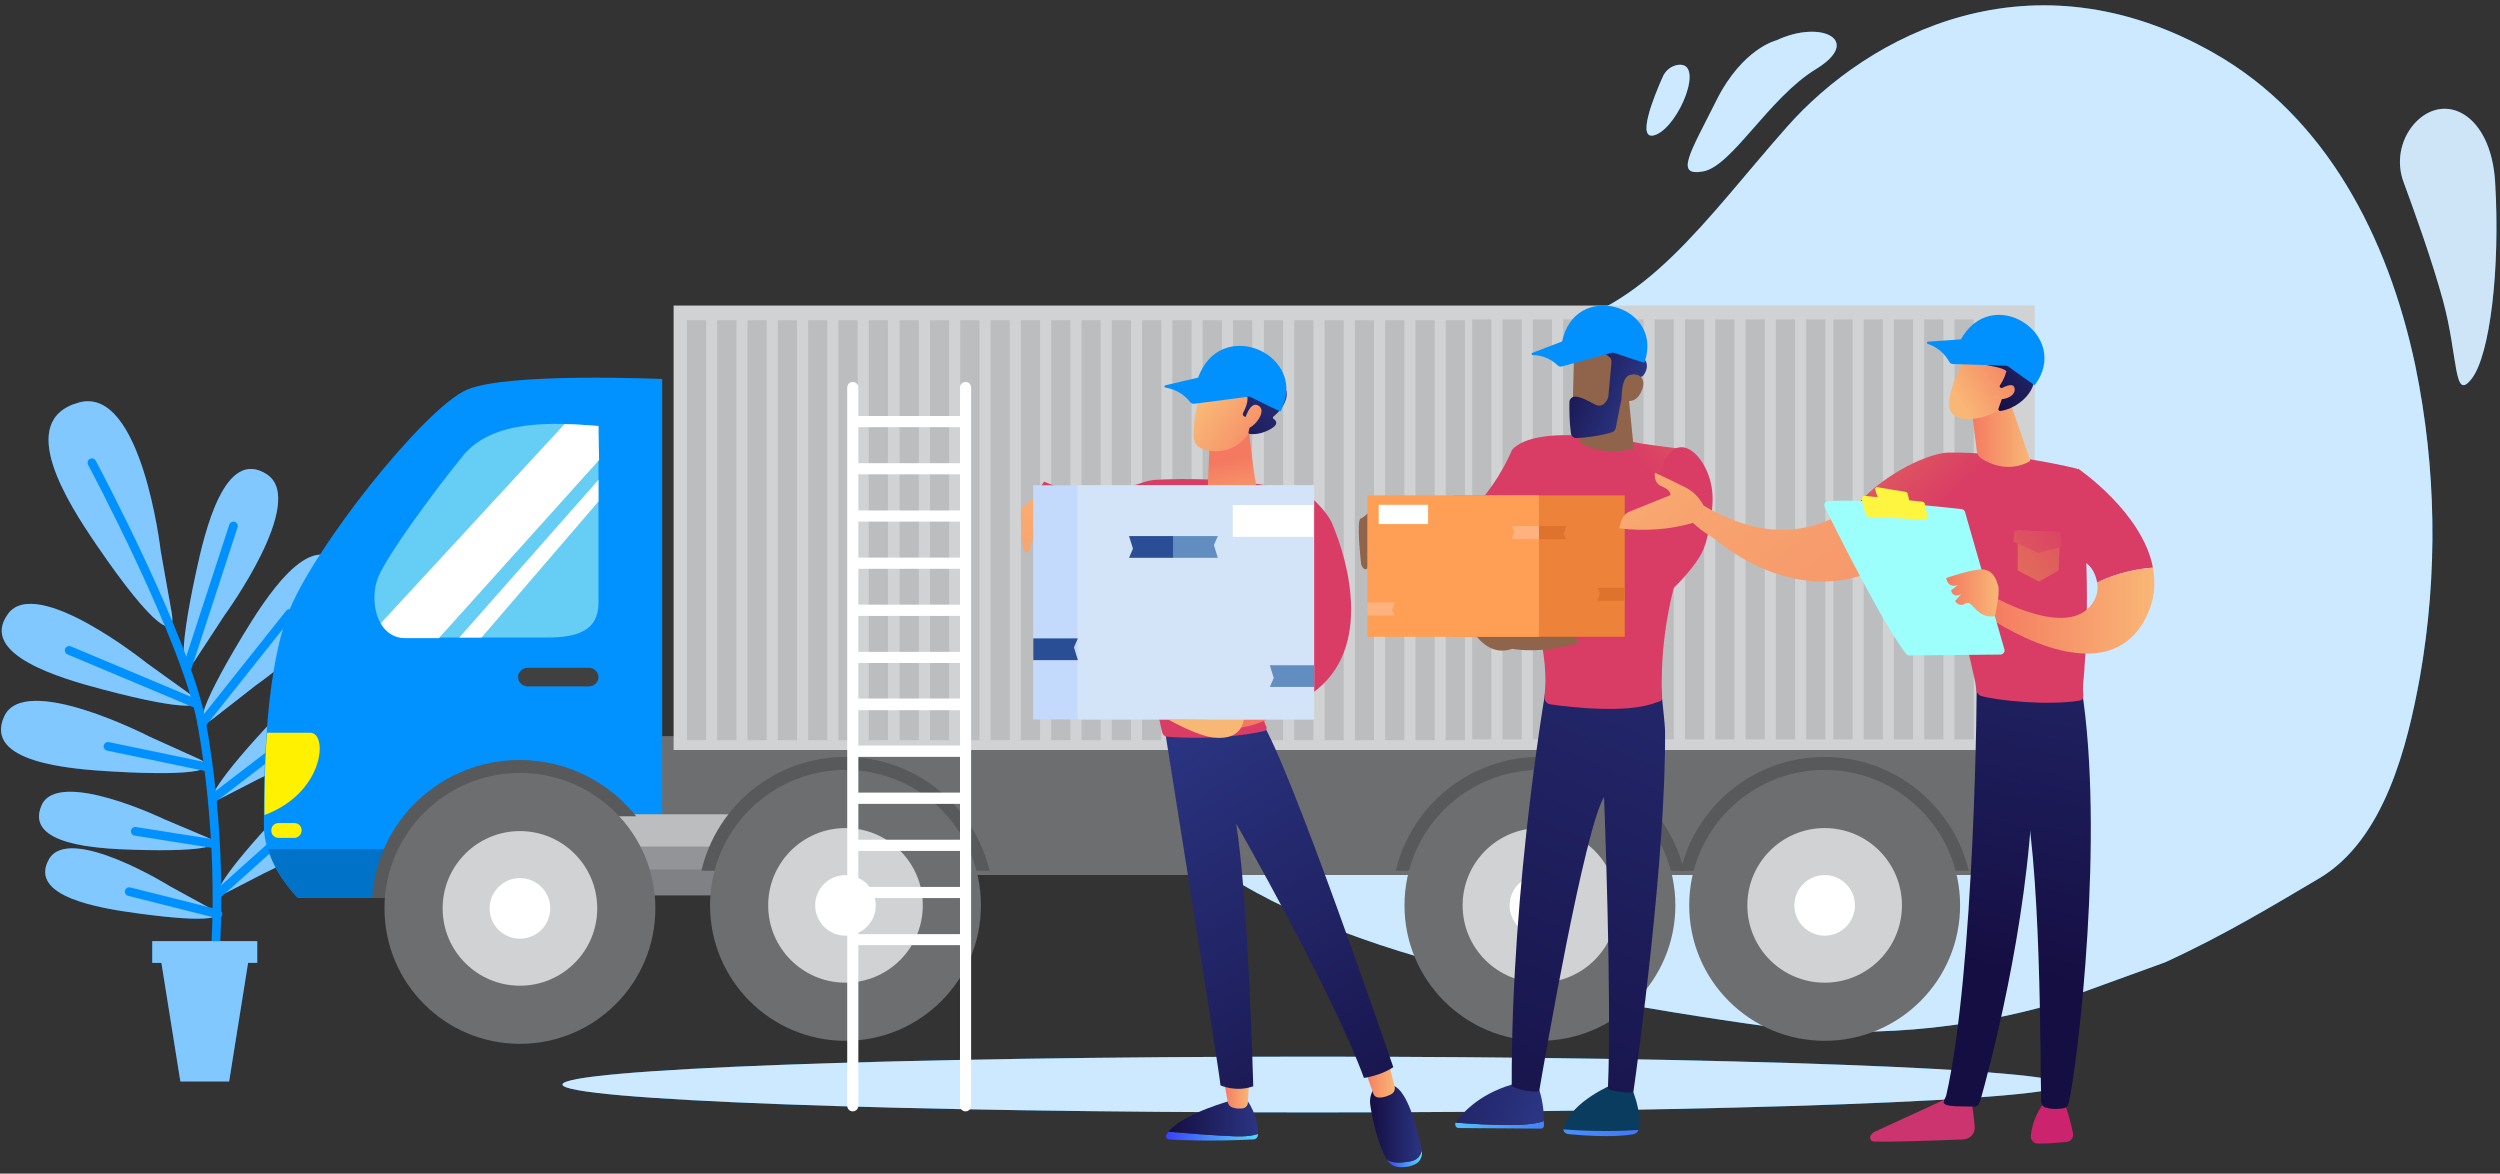 <svg width="360" height="169" viewBox="0 0 360 169" fill="none" xmlns="http://www.w3.org/2000/svg">
<rect x="0" y="0" width="360" height="169" fill="#333333" stroke="none"/>
<path d="M318.889 7.688C292.456 -7.419 269.046 5.018 257.335 18.261C245.624 31.504 236.899 44.881 222.198 47.337C207.497 49.794 185.192 43.562 168.574 55.267C151.956 66.972 152.02 98.062 165.177 115.689C178.335 133.317 212.378 141.743 251.653 147.409C265.746 149.543 280.128 148.745 293.898 145.065L311.739 138.587C320.454 134.609 327.759 130.129 333.943 126.492C343.352 120.938 346.668 107.402 348.468 97.485C351.08 82.625 350.853 67.405 347.8 52.629C343.859 34.014 334.872 16.814 318.889 7.688Z" fill="#0091FF"/>
<path opacity="0.8" d="M318.889 7.688C292.456 -7.419 269.046 5.018 257.335 18.261C245.624 31.504 236.899 44.881 222.198 47.337C207.497 49.794 185.192 43.562 168.574 55.267C151.956 66.972 152.02 98.062 165.177 115.689C178.335 133.317 212.378 141.743 251.653 147.409C265.746 149.543 280.128 148.745 293.898 145.065L311.739 138.587C320.454 134.609 327.759 130.129 333.943 126.492C343.352 120.938 346.668 107.402 348.468 97.485C351.08 82.625 350.853 67.405 347.8 52.629C343.859 34.014 334.872 16.814 318.889 7.688Z" fill="white"/>
<path opacity="0.8" d="M359.297 26.191C358.699 16.322 351.96 13.086 347.688 17.785C346.673 18.932 345.993 20.335 345.723 21.842C345.452 23.349 345.602 24.902 346.155 26.329C347.656 30.382 350.235 37.575 351.773 43.204C354.037 51.513 353.279 57.931 355.922 54.535C358.566 51.139 360.05 38.654 359.297 26.191Z" fill="#0091FF"/>
<path opacity="0.8" d="M359.297 26.191C358.699 16.322 351.96 13.086 347.688 17.785C346.673 18.932 345.993 20.335 345.723 21.842C345.452 23.349 345.602 24.902 346.155 26.329C347.656 30.382 350.235 37.575 351.773 43.204C354.037 51.513 353.279 57.931 355.922 54.535C358.566 51.139 360.05 38.654 359.297 26.191Z" fill="white"/>
<path d="M245.256 24.68C249.405 23.927 254.692 14.106 261.49 9.952C268.288 5.797 262.248 2.775 255.84 5.797C255.84 5.797 250.927 6.929 247.152 14.486C243.376 22.042 241.102 25.433 245.256 24.68Z" fill="#0091FF"/>
<path opacity="0.8" d="M245.256 24.68C249.405 23.927 254.692 14.106 261.49 9.952C268.288 5.797 262.248 2.775 255.84 5.797C255.84 5.797 250.927 6.929 247.152 14.486C243.376 22.042 241.102 25.433 245.256 24.68Z" fill="white"/>
<path d="M238.458 19.393C241.828 18.042 245.502 8.868 241.662 9.338C241.177 9.408 240.718 9.602 240.33 9.902C239.942 10.201 239.638 10.595 239.446 11.047C238.218 13.775 235.425 20.605 238.458 19.393Z" fill="#0091FF"/>
<path opacity="0.8" d="M238.458 19.393C241.828 18.042 245.502 8.868 241.662 9.338C241.177 9.408 240.718 9.602 240.33 9.902C239.942 10.201 239.638 10.595 239.446 11.047C238.218 13.775 235.425 20.605 238.458 19.393Z" fill="white"/>
<path d="M189.033 160.188C248.702 160.188 297.072 158.39 297.072 156.172C297.072 153.954 248.702 152.156 189.033 152.156C129.365 152.156 80.994 153.954 80.994 156.172C80.994 158.39 129.365 160.188 189.033 160.188Z" fill="#0091FF"/>
<path opacity="0.8" d="M189.033 160.188C248.702 160.188 297.072 158.39 297.072 156.172C297.072 153.954 248.702 152.156 189.033 152.156C129.365 152.156 80.994 153.954 80.994 156.172C80.994 158.39 129.365 160.188 189.033 160.188Z" fill="white"/>
<path d="M32.312 88.615C32.312 88.615 44.3 72.205 38.453 68.323C32.37 64.313 29.514 76.461 28.227 82.426C25.482 95.157 26.256 97.859 28.099 95.061L32.312 88.615Z" fill="#0091FF"/>
<path opacity="0.5" d="M32.312 88.615C32.312 88.615 44.3 72.205 38.453 68.323C32.37 64.313 29.514 76.461 28.227 82.426C25.482 95.157 26.256 97.859 28.099 95.061L32.312 88.615Z" fill="white"/>
<path d="M36.808 98.708C36.808 98.708 53.474 87.078 49.197 81.535C44.748 75.762 38.1 86.341 34.944 91.552C28.211 102.702 28.072 105.511 30.72 103.461L36.808 98.708Z" fill="#0091FF"/>
<path opacity="0.5" d="M36.808 98.708C36.808 98.708 53.474 87.078 49.197 81.535C44.748 75.762 38.1 86.341 34.944 91.552C28.211 102.702 28.072 105.511 30.72 103.461L36.808 98.708Z" fill="white"/>
<path d="M37.171 112.197C37.171 112.197 51.589 105.72 49.127 100.86C46.564 95.803 39.948 102.916 36.781 106.451C30.015 114.002 29.503 116.127 31.826 114.947L37.171 112.197Z" fill="#0091FF"/>
<path opacity="0.5" d="M37.171 112.197C37.171 112.197 51.589 105.72 49.127 100.86C46.564 95.803 39.948 102.916 36.781 106.451C30.015 114.002 29.503 116.127 31.826 114.947L37.171 112.197Z" fill="white"/>
<path d="M38.026 125.744C38.026 125.744 52.444 119.267 49.987 114.408C47.419 109.356 40.808 116.464 37.636 120.004C30.875 127.555 30.357 129.68 32.685 128.495L38.026 125.744Z" fill="#0091FF"/>
<path opacity="0.5" d="M38.026 125.744C38.026 125.744 52.444 119.267 49.987 114.408C47.419 109.356 40.808 116.464 37.636 120.004C30.875 127.555 30.357 129.68 32.685 128.495L38.026 125.744Z" fill="white"/>
<path d="M21.114 95.472C21.114 95.472 5.265 82.747 1.148 88.407C-3.124 94.281 8.869 97.715 14.77 99.274C27.362 102.601 30.096 101.944 27.383 99.979L21.114 95.472Z" fill="#0091FF"/>
<path opacity="0.5" d="M21.114 95.472C21.114 95.472 5.265 82.747 1.148 88.407C-3.124 94.281 8.869 97.715 14.77 99.274C27.362 102.601 30.096 101.944 27.383 99.979L21.114 95.472Z" fill="white"/>
<path d="M21.584 106.104C21.584 106.104 3.524 96.78 0.614 103.151C-2.414 109.778 10.028 110.739 16.099 111.091C29.102 111.849 31.655 110.664 28.606 109.276L21.584 106.104Z" fill="#0091FF"/>
<path opacity="0.5" d="M21.584 106.104C21.584 106.104 3.524 96.78 0.614 103.151C-2.414 109.778 10.028 110.739 16.099 111.091C29.102 111.849 31.655 110.664 28.606 109.276L21.584 106.104Z" fill="white"/>
<path d="M23.768 118.023C23.768 118.023 8.282 110.547 5.97 116.01C3.561 121.686 14.102 122.21 19.266 122.364C30.277 122.706 32.408 121.638 29.797 120.57L23.768 118.023Z" fill="#0091FF"/>
<path opacity="0.5" d="M23.768 118.023C23.768 118.023 8.282 110.547 5.97 116.01C3.561 121.686 14.102 122.21 19.266 122.364C30.277 122.706 32.408 121.638 29.797 120.57L23.768 118.023Z" fill="white"/>
<path d="M24.526 127.651C24.526 127.651 9.916 118.573 7.037 123.758C4.042 129.146 14.471 130.786 19.587 131.49C30.502 132.996 32.728 132.169 30.267 130.796L24.526 127.651Z" fill="#0091FF"/>
<path opacity="0.5" d="M24.526 127.651C24.526 127.651 9.916 118.573 7.037 123.758C4.042 129.146 14.471 130.786 19.587 131.49C30.502 132.996 32.728 132.169 30.267 130.796L24.526 127.651Z" fill="white"/>
<path d="M23.143 79.35C23.143 79.35 20.398 55.518 11.395 57.953C2.045 60.495 9.873 72.552 13.846 78.384C22.289 90.794 25.396 92.161 24.729 88.284L23.143 79.35Z" fill="#0091FF"/>
<path opacity="0.5" d="M23.143 79.35C23.143 79.35 20.398 55.518 11.395 57.953C2.045 60.495 9.873 72.552 13.846 78.384C22.289 90.794 25.396 92.161 24.729 88.284L23.143 79.35Z" fill="white"/>
<path d="M13.237 66.636C13.237 66.636 26.94 92.311 29.065 104.229C31.511 117.921 31.906 133.215 30.218 145.198" stroke="#0091FF" stroke-width="1.252" stroke-linecap="round" stroke-linejoin="round"/>
<path d="M26.902 96.3L33.615 75.741" stroke="#0091FF" stroke-width="1.252" stroke-linecap="round" stroke-linejoin="round"/>
<path d="M29.065 104.23L41.7 88.343" stroke="#0091FF" stroke-width="1.252" stroke-linecap="round" stroke-linejoin="round"/>
<path d="M28.259 101.34L9.964 93.656" stroke="#0091FF" stroke-width="1.252" stroke-linecap="round" stroke-linejoin="round"/>
<path d="M30.651 114.99L44.407 104.449" stroke="#0091FF" stroke-width="1.252" stroke-linecap="round" stroke-linejoin="round"/>
<path d="M29.919 110.467L15.549 107.477" stroke="#0091FF" stroke-width="1.252" stroke-linecap="round" stroke-linejoin="round"/>
<path d="M30.608 121.472L19.48 119.71" stroke="#0091FF" stroke-width="1.252" stroke-linecap="round" stroke-linejoin="round"/>
<path d="M31.548 128.596L39.035 121.889" stroke="#0091FF" stroke-width="1.252" stroke-linecap="round" stroke-linejoin="round"/>
<path d="M31.399 131.613L18.609 128.398" stroke="#0091FF" stroke-width="1.252" stroke-linecap="round" stroke-linejoin="round"/>
<path d="M21.925 135.527H37.043V138.657H35.724L32.995 155.729H25.973L23.244 138.657H21.925V135.527Z" fill="#0091FF"/>
<path opacity="0.5" d="M21.925 135.527H37.043V138.657H35.724L32.995 155.729H25.973L23.244 138.657H21.925V135.527Z" fill="white"/>
<path d="M75 126H285.923V117.667H295V106H75V126Z" fill="#6D6E70"/>
<path d="M78.877 129.295H42.898C42.898 129.295 38 124.575 38 118.876C38 113.265 38 97.858 41.384 88.596C44.768 79.334 61.244 58.584 67.3 56.09C73.267 53.596 95.353 54.576 95.353 54.576C95.353 58.138 95.353 117.451 95.353 117.451H78.877V129.295Z" fill="#0292FF"/>
<path d="M86.18 61.344C79.679 60.81 70.951 60.365 66.677 65.619C62.402 70.873 55.812 79.868 54.476 83.074C53.14 86.28 54.12 91.802 58.216 91.802C62.402 91.802 74.425 91.802 78.788 91.802C83.152 91.802 86.18 90.822 86.18 86.815C86.18 82.807 86.18 61.344 86.18 61.344Z" fill="#66CDF5"/>
<path d="M84.844 98.838H75.939C75.226 98.838 74.603 98.214 74.603 97.502C74.603 96.789 75.226 96.166 75.939 96.166H84.844C85.557 96.166 86.18 96.789 86.18 97.502C86.18 98.214 85.557 98.838 84.844 98.838Z" fill="#404041"/>
<path d="M44.679 105.517C41.919 105.517 38.445 105.517 38.445 105.517C38.089 110.148 38.089 114.423 38.089 117.362C46.728 114.156 47.262 105.517 44.679 105.517Z" fill="#FFF100"/>
<path d="M42.364 120.657H40.137C39.514 120.657 39.069 120.212 39.069 119.588C39.069 118.965 39.514 118.52 40.137 118.52H42.364C42.987 118.52 43.432 118.965 43.432 119.588C43.432 120.212 42.898 120.657 42.364 120.657Z" fill="#FFF100"/>
<path d="M42.898 129.295H75.582L73.623 122.26H38.623C39.87 126.356 42.898 129.295 42.898 129.295Z" fill="#0072C8"/>
<path d="M86.18 61.344C84.666 61.255 82.974 61.077 81.282 61.077L54.832 89.754C55.544 91.001 56.702 91.891 58.305 91.891C59.463 91.891 61.155 91.891 63.203 91.891L86.269 66.243C86.18 63.304 86.18 61.344 86.18 61.344Z" fill="white"/>
<path d="M69.348 91.802L86.18 72.209C86.18 71.141 86.18 70.072 86.18 69.092L66.142 91.802C67.211 91.802 68.28 91.802 69.348 91.802Z" fill="white"/>
<path d="M106.895 117.272H76.883V128.85H106.895V117.272Z" fill="#929497"/>
<path d="M106.895 125.199H76.883V128.939H106.895V125.199Z" fill="#808184"/>
<path d="M106.895 117.272H76.883V121.903H106.895V117.272Z" fill="#BBBDBF"/>
<path d="M74.87 109.436C63.56 109.436 54.297 118.163 53.585 129.295H78.966V117.54H91.613C87.694 112.642 81.638 109.436 74.87 109.436Z" fill="#58595B"/>
<path d="M74.87 150.313C85.642 150.313 94.374 141.581 94.374 130.809C94.374 120.038 85.642 111.306 74.87 111.306C64.098 111.306 55.366 120.038 55.366 130.809C55.366 141.581 64.098 150.313 74.87 150.313Z" fill="#6D6E70"/>
<path d="M74.87 141.941C81.018 141.941 86.002 136.957 86.002 130.809C86.002 124.661 81.018 119.677 74.87 119.677C68.722 119.677 63.738 124.661 63.738 130.809C63.738 136.957 68.722 141.941 74.87 141.941Z" fill="#D0D2D3"/>
<path d="M74.87 135.173C77.28 135.173 79.234 133.219 79.234 130.809C79.234 128.399 77.28 126.445 74.87 126.445C72.46 126.445 70.506 128.399 70.506 130.809C70.506 133.219 72.46 135.173 74.87 135.173Z" fill="white"/>
<path d="M201 125.387H242.501C240.274 116.036 231.814 109 221.75 109C211.687 109 203.226 115.947 201 125.387Z" fill="#58595B"/>
<path d="M101 125.387H142.501C140.274 116.036 131.814 109 121.75 109C111.687 109 103.226 115.947 101 125.387Z" fill="#58595B"/>
<path d="M242 125.387H283.501C281.274 116.036 272.814 109 262.75 109C252.687 109 244.226 115.947 242 125.387Z" fill="#58595B"/>
<path d="M221.75 149.877C232.522 149.877 241.254 141.145 241.254 130.374C241.254 119.602 232.522 110.87 221.75 110.87C210.979 110.87 202.247 119.602 202.247 130.374C202.247 141.145 210.979 149.877 221.75 149.877Z" fill="#6D6E70"/>
<path d="M221.75 141.506C227.898 141.506 232.882 136.522 232.882 130.374C232.882 124.226 227.898 119.242 221.75 119.242C215.602 119.242 210.618 124.226 210.618 130.374C210.618 136.522 215.602 141.506 221.75 141.506Z" fill="#D0D2D3"/>
<path d="M226.114 130.374C226.114 132.778 224.155 134.737 221.75 134.737C219.346 134.737 217.386 132.778 217.386 130.374C217.386 127.969 219.346 126.01 221.75 126.01C224.155 126.01 226.114 127.969 226.114 130.374Z" fill="white"/>
<path d="M121.75 149.877C132.522 149.877 141.254 141.145 141.254 130.374C141.254 119.602 132.522 110.87 121.75 110.87C110.979 110.87 102.247 119.602 102.247 130.374C102.247 141.145 110.979 149.877 121.75 149.877Z" fill="#6D6E70"/>
<path d="M121.75 141.506C127.898 141.506 132.882 136.522 132.882 130.374C132.882 124.226 127.898 119.242 121.75 119.242C115.602 119.242 110.618 124.226 110.618 130.374C110.618 136.522 115.602 141.506 121.75 141.506Z" fill="#D0D2D3"/>
<path d="M126.114 130.374C126.114 132.778 124.155 134.737 121.75 134.737C119.346 134.737 117.386 132.778 117.386 130.374C117.386 127.969 119.346 126.01 121.75 126.01C124.155 126.01 126.114 127.969 126.114 130.374Z" fill="white"/>
<path d="M262.75 149.877C273.522 149.877 282.254 141.145 282.254 130.374C282.254 119.602 273.522 110.87 262.75 110.87C251.979 110.87 243.247 119.602 243.247 130.374C243.247 141.145 251.979 149.877 262.75 149.877Z" fill="#6D6E70"/>
<path d="M262.75 141.506C268.898 141.506 273.882 136.522 273.882 130.374C273.882 124.226 268.898 119.242 262.75 119.242C256.602 119.242 251.618 124.226 251.618 130.374C251.618 136.522 256.602 141.506 262.75 141.506Z" fill="#D0D2D3"/>
<path d="M267.114 130.374C267.114 132.778 265.155 134.737 262.75 134.737C260.346 134.737 258.386 132.778 258.386 130.374C258.386 127.969 260.346 126.01 262.75 126.01C265.155 126.01 267.114 127.969 267.114 130.374Z" fill="white"/>
<path d="M293 44H97V108H293V44Z" fill="#D0D2D3"/>
<path d="M101.676 46.116H98.915V106.586H101.676V46.116Z" fill="#BBBDBF"/>
<path d="M106.04 46.115H103.279V106.585H106.04V46.115Z" fill="#BBBDBF"/>
<path d="M110.404 46.115H107.643V106.585H110.404V46.115Z" fill="#BBBDBF"/>
<path d="M114.768 46.115H112.007V106.585H114.768V46.115Z" fill="#BBBDBF"/>
<path d="M119.132 46.115H116.371V106.585H119.132V46.115Z" fill="#BBBDBF"/>
<path d="M123.495 46.115H120.734V106.585H123.495V46.115Z" fill="#BBBDBF"/>
<path d="M127.859 46.115H125.098V106.585H127.859V46.115Z" fill="#BBBDBF"/>
<path d="M132.312 46.115H129.551V106.585H132.312V46.115Z" fill="#BBBDBF"/>
<path d="M136.676 46.115H133.915V106.585H136.676V46.115Z" fill="#BBBDBF"/>
<path d="M141.04 46.115H138.279V106.585H141.04V46.115Z" fill="#BBBDBF"/>
<path d="M145.404 46.115H142.643V106.585H145.404V46.115Z" fill="#BBBDBF"/>
<path d="M149.767 46.115H147.007V106.585H149.767V46.115Z" fill="#BBBDBF"/>
<path d="M154.131 46.115H151.37V106.585H154.131V46.115Z" fill="#BBBDBF"/>
<path d="M158.495 46.115H155.734V106.585H158.495V46.115Z" fill="#BBBDBF"/>
<path d="M162.859 46.115H160.098V106.585H162.859V46.115Z" fill="#BBBDBF"/>
<path d="M214.761 46H212V106.47H214.761V46Z" fill="#BBBDBF"/>
<path d="M266.761 46H264V106.47H266.761V46Z" fill="#BBBDBF"/>
<path d="M167.223 46.115H164.462V106.585H167.223V46.115Z" fill="#BBBDBF"/>
<path d="M219.125 46H216.364V106.47H219.125V46Z" fill="#BBBDBF"/>
<path d="M271.125 46H268.364V106.47H271.125V46Z" fill="#BBBDBF"/>
<path d="M171.586 46.115H168.826V106.585H171.586V46.115Z" fill="#BBBDBF"/>
<path d="M223.488 46H220.728V106.47H223.488V46Z" fill="#BBBDBF"/>
<path d="M275.488 46H272.728V106.47H275.488V46Z" fill="#BBBDBF"/>
<path d="M175.95 46.115H173.189V106.585H175.95V46.115Z" fill="#BBBDBF"/>
<path d="M227.852 46H225.091V106.47H227.852V46Z" fill="#BBBDBF"/>
<path d="M279.852 46H277.091V106.47H279.852V46Z" fill="#BBBDBF"/>
<path d="M180.314 46.115H177.553V106.585H180.314V46.115Z" fill="#BBBDBF"/>
<path d="M232.216 46H229.455V106.47H232.216V46Z" fill="#BBBDBF"/>
<path d="M284.216 46H281.455V106.47H284.216V46Z" fill="#BBBDBF"/>
<path d="M184.767 46.115H182.006V106.585H184.767V46.115Z" fill="#BBBDBF"/>
<path d="M236.669 46H233.908V106.47H236.669V46Z" fill="#BBBDBF"/>
<path d="M288.669 46H285.908V106.47H288.669V46Z" fill="#BBBDBF"/>
<path d="M189.131 46.115H186.37V106.585H189.131V46.115Z" fill="#BBBDBF"/>
<path d="M241.033 46H238.272V106.47H241.033V46Z" fill="#BBBDBF"/>
<path d="M193.495 46.115H190.734V106.585H193.495V46.115Z" fill="#BBBDBF"/>
<path d="M245.397 46H242.636V106.47H245.397V46Z" fill="#BBBDBF"/>
<path d="M197.858 46.115H195.098V106.585H197.858V46.115Z" fill="#BBBDBF"/>
<path d="M249.76 46H247V106.47H249.76V46Z" fill="#BBBDBF"/>
<path d="M202.222 46.115H199.461V106.585H202.222V46.115Z" fill="#BBBDBF"/>
<path d="M254.124 46H251.363V106.47H254.124V46Z" fill="#BBBDBF"/>
<path d="M206.586 46.115H203.825V106.585H206.586V46.115Z" fill="#BBBDBF"/>
<path d="M258.488 46H255.727V106.47H258.488V46Z" fill="#BBBDBF"/>
<path d="M210.95 46.115H208.189V106.585H210.95V46.115Z" fill="#BBBDBF"/>
<path d="M262.852 46H260.091V106.47H262.852V46Z" fill="#BBBDBF"/>
<path d="M225.12 162.629C225.12 162.564 225.12 162.5 225.141 162.435C226.28 158.548 232.358 156.1 232.358 156.1L234.784 156.228C236.266 159.622 236.138 161.727 235.944 162.65C235.944 162.672 235.923 162.693 235.923 162.736C233.925 162.865 229.802 162.994 225.12 162.629Z" fill="#0A3C5F"/>
<path d="M235.923 162.715C235.815 163.037 235.536 163.273 235.171 163.338C232.336 163.832 227.783 163.509 225.871 163.316C225.442 163.273 225.141 162.973 225.12 162.629C229.802 162.994 233.925 162.865 235.923 162.715Z" fill="url(#paint0_linear)"/>
<path d="M218.462 161.985C220.631 161.921 221.748 161.663 222.328 161.427C222.328 161.642 222.328 161.856 222.328 162.093C222.328 162.329 222.134 162.522 221.92 162.522L210.043 162.436C209.656 162.436 209.442 161.985 209.613 161.642C211.16 161.792 215.133 162.071 218.462 161.985Z" fill="url(#paint1_linear)"/>
<path d="M209.614 161.663C209.635 161.641 209.635 161.598 209.656 161.577C210.709 160.116 213.372 157.195 218.655 155.928L221.19 155.842C221.19 155.842 222.306 157.797 222.328 161.426C221.748 161.663 220.631 161.92 218.462 161.985C215.133 162.071 211.16 161.791 209.614 161.663Z" fill="url(#paint2_linear)"/>
<path d="M222.908 97.318C222.908 97.318 217.581 127.085 217.689 156.272C217.689 156.809 221.576 157.518 221.662 157.024C222.521 151.998 228.191 119.332 230.983 114.757C230.983 114.757 232.121 143.665 231.541 156.723C231.52 157.045 235.149 157.561 235.214 157.195C235.815 152.943 239.917 123.412 239.767 105.2C239.767 104.169 238.801 95.621 238.801 95.621C232.766 96.652 228.169 98.478 222.908 97.318Z" fill="url(#paint3_linear)"/>
<path d="M242.28 80.222C245.802 72.469 246.167 67.014 242.28 64.694C242.044 64.63 241.807 64.587 241.571 64.565C240.325 64.415 238.607 64.2 236.631 63.921C236.631 63.921 236.631 63.921 236.61 63.921C236.331 63.857 232.379 63.019 228.084 62.74C223.96 62.482 219.536 62.761 217.732 64.78C217.732 64.78 216.508 67.83 214.188 70.858C210.881 75.196 209.248 80.05 207.53 79.105C207.058 78.847 206.714 77.108 206.349 76.335C205.103 76.485 202.591 76.872 200.658 78.933C202.097 86.751 206.864 89.972 218.526 80.394C220.739 86.665 223.187 94.59 222.392 100.324C222.328 100.818 222.714 101.334 223.208 101.42C225.871 101.806 234.29 102.816 238.414 101.183C238.65 101.098 239.316 100.969 239.316 100.69C239.316 98.799 238.822 91.24 241.958 81.339C242.108 80.974 242.194 80.609 242.28 80.222Z" fill="url(#paint4_linear)"/>
<path d="M234.462 56.49L235.257 64.587C235.257 64.587 230.704 65.962 227.375 63.62L229.716 56.254L234.462 56.49Z" fill="#8F644A"/>
<path d="M226.73 49.575C226.666 49.725 226.451 59.669 226.451 59.669H232.143L233.753 50.262C233.753 50.283 227.633 47.234 226.73 49.575Z" fill="#8F644A"/>
<path d="M231.799 51.464C231.992 51.636 232.078 51.894 232.057 52.13L231.606 57.07C231.606 57.134 231.584 57.22 231.563 57.285C231.412 57.671 230.833 58.874 229.608 58.208C228.577 57.65 227.611 57.134 226.838 57.113C226.387 57.091 226 57.456 226 57.907C225.979 58.852 225.979 60.721 226.215 62.396C226.279 62.825 226.645 63.126 227.074 63.083C228.191 63.019 230.36 62.804 232.121 62.246C232.4 62.16 232.615 61.902 232.68 61.623C232.916 60.313 233.603 56.662 233.968 55.652C234.29 54.729 235.579 54.407 236.18 54.299C236.417 54.256 236.61 54.127 236.739 53.934C237.125 53.354 237.662 52.109 236.159 51.164C235.794 50.927 235.686 50.433 235.901 50.047C236.309 49.381 236.61 48.329 235.407 47.427C234.204 46.525 233.045 46.954 232.336 47.405C232.014 47.598 231.606 47.598 231.327 47.341C231.198 47.233 231.026 47.169 230.811 47.233C229.63 47.534 229.845 45.902 229.243 45.386C228.406 44.678 227.482 45.708 227.139 46.482C226.945 46.911 226.816 47.362 226.602 47.77C226.279 48.414 225.764 48.994 225.163 49.381C225.077 49.445 224.969 49.51 224.905 49.596C224.84 49.746 224.883 49.918 224.991 50.025C225.098 50.154 225.249 50.219 225.399 50.283C226.602 50.798 227.847 50.841 229.114 50.433C230.188 50.133 231.284 50.97 231.799 51.464Z" fill="url(#paint5_linear)"/>
<path d="M233.517 57.435C233.517 57.435 233.41 54.493 234.591 54.042C235.772 53.591 237.211 54.3 236.416 56.232C235.429 58.659 233.517 57.435 233.517 57.435Z" fill="#8F644A"/>
<path d="M224.905 49.36C226.666 40.125 239.789 43.969 236.782 52.238C232.229 50.885 226.816 48.479 224.905 49.36Z" fill="#0091FF"/>
<path d="M232.508 50.691L224.884 52.774C224.69 52.817 224.475 52.774 224.347 52.645C223.294 51.636 222.07 51.164 220.696 51.121C220.524 51.121 220.481 50.884 220.653 50.82L225.184 49.08C225.184 49.08 225.184 49.08 225.206 49.08C227.568 48.543 230.038 49.295 232.551 50.519C232.615 50.562 232.594 50.67 232.508 50.691Z" fill="#0091FF"/>
<path d="M217.818 93.43C216.937 92.185 217.603 91.368 217.603 91.368C222.091 89.758 228.513 89.887 233.388 83.787C235.364 84.84 233.775 85.462 235.944 88.619C225.721 95.17 217.818 93.43 217.818 93.43Z" fill="#8F644A"/>
<path d="M238.543 70.429C238.479 77.774 236.159 83.379 225.141 89.092L227.396 92.593C232.766 92.099 242.216 84.926 245.072 79.599C245.781 78.289 246.747 74.166 246.597 71.245C246.296 65.274 240.132 59.798 238.543 70.429Z" fill="url(#paint6_linear)"/>
<path d="M217.904 93.388C215.219 94.376 213.372 92.765 212.169 91.025C214.682 90.746 216.271 90.703 218.333 91.111L217.904 93.388Z" fill="#8F644A"/>
<path d="M195.954 74.66C196.641 74.488 198.166 72.405 198.338 73.178C198.51 73.929 198.037 74.896 198.102 75.218C198.166 75.54 198.682 77.344 198.274 78.117C197.973 78.676 197.393 80.394 197.092 81.296C196.985 81.597 196.921 82.005 196.598 81.962C196.276 81.919 196.04 81.489 195.997 81.189C195.997 81.06 195.267 74.832 195.954 74.66Z" fill="#8F644A"/>
<path d="M233.963 71.332H209.259V91.699H233.963V71.332Z" fill="#ED823A"/>
<path d="M221.598 71.333H196.894V91.699H221.598V71.333Z" fill="#FF9E55"/>
<path d="M233.963 86.526H230.057L230.38 85.422L230.057 84.641H233.963V86.526Z" fill="#DD732C"/>
<path d="M221.624 77.637H217.691L218.041 76.532L217.691 75.751H221.624V77.637Z" fill="#FFB27D"/>
<path d="M221.625 75.751H225.531L225.181 76.829L225.531 77.637H221.625V75.751Z" fill="#DD732C"/>
<path d="M196.894 86.742H200.827L200.477 87.847L200.827 88.628H196.894V86.742Z" fill="#FFB27D"/>
<path d="M198.533 75.467H205.645V72.692H198.533V75.467Z" fill="white"/>
<path d="M168.249 162.973C170.526 163.166 174.456 163.488 177.57 163.617C179.438 163.703 180.512 163.51 181.135 163.273C181.135 163.338 181.135 163.402 181.135 163.467C181.114 163.789 180.856 164.046 180.534 164.068C174.671 164.39 169.989 164.175 168.335 164.089C167.991 164.068 167.776 163.703 167.97 163.402C168.034 163.252 168.142 163.102 168.249 162.973Z" fill="url(#paint7_linear)"/>
<path d="M177.57 163.617C174.456 163.488 170.526 163.166 168.249 162.973C170.483 160.245 177.57 158.398 177.57 158.398H179.567C180.942 160.374 181.135 162.264 181.135 163.295C180.512 163.509 179.439 163.703 177.57 163.617Z" fill="url(#paint8_linear)"/>
<path d="M179.89 155.112L179.696 158.806C179.675 159.214 179.374 159.536 178.966 159.6C178.558 159.665 178.021 159.665 177.463 159.472C177.119 159.364 176.861 159.064 176.797 158.698L176.153 155.09H179.89V155.112Z" fill="url(#paint9_linear)"/>
<path d="M203.127 167.225C204.115 167.053 204.566 166.387 204.738 165.679V165.7C204.889 166.452 204.545 167.225 203.879 167.59C203.063 168.041 202.183 168.106 201.495 168.063C200.765 168.02 200.078 167.633 199.713 166.989C200.443 167.483 201.474 167.526 203.127 167.225Z" fill="url(#paint10_linear)"/>
<path d="M198.467 156.25H200.121C202.634 156.186 204.201 163.037 204.738 165.678C204.545 166.387 204.116 167.053 203.128 167.225C201.495 167.525 200.443 167.461 199.713 166.988C198.36 164.669 197.672 161.297 197.35 159.321C196.964 157.088 198.467 156.25 198.467 156.25Z" fill="url(#paint11_linear)"/>
<path d="M199.906 152.813L200.83 156.465C200.937 156.916 200.722 157.367 200.314 157.581C199.799 157.839 199.09 158.118 198.424 158.032C198.102 157.989 197.844 157.775 197.758 157.474L196.405 153.651L199.906 152.813Z" fill="url(#paint12_linear)"/>
<path d="M167.691 104.835C167.691 104.835 175.873 156.014 175.745 156.293C175.745 156.293 178 157.324 180.469 156.422C180.469 156.422 179.739 129.061 178 118.58C178 118.58 191.981 143.021 196.405 155.219C196.405 155.219 198.725 154.94 200.636 153.673C200.636 153.673 185.602 109.667 181.586 103.804L167.691 104.835Z" fill="url(#paint13_linear)"/>
<path d="M166.402 69.097C165.822 69.14 165.242 69.247 164.684 69.44C158.692 71.523 153.967 70.987 150.359 69.354C149.521 70.471 148.168 72.791 147.588 76.678C154.182 81.575 162.472 80.286 165.178 79.685C164.469 84.947 164.469 93.28 167.368 105.5C167.454 105.822 167.712 106.058 168.056 106.08C169.903 106.23 176.11 106.595 182.059 105.264C182.316 105.199 182.467 104.92 182.359 104.662L182.295 104.534C181.801 103.374 181.586 102.107 181.651 100.84C181.865 96.995 182.896 88.297 185.108 82.348C185.237 82.563 185.366 82.777 185.474 82.992C185.882 79.083 187.363 75.218 188.437 71.33C179.804 68.581 169.538 68.925 166.402 69.097Z" fill="url(#paint14_linear)"/>
<path d="M179.868 61.988C179.868 61.988 180.469 68.366 181.006 70.256C181.092 70.536 180.963 70.836 180.706 70.987C179.804 71.502 177.634 72.34 174.692 70.901C174.22 70.665 173.919 70.171 173.94 69.634L174.198 63.47L179.868 61.988Z" fill="url(#paint15_linear)"/>
<path d="M174.069 53.827C174.069 53.827 172.136 58.251 172.007 60.592C171.879 62.911 171.385 64.436 174.069 64.887C176.754 65.36 179.03 64.007 180.255 61.709C180.255 61.709 182.188 58.144 181.736 56.683C181.307 55.201 174.069 53.827 174.069 53.827Z" fill="url(#paint16_linear)"/>
<path d="M179.331 60.033L179.181 59.969C178.987 59.883 178.901 59.647 179.009 59.453C179.395 58.723 180.126 57.048 179.181 56.64C178.279 56.275 177.312 56.06 176.389 55.76C175.53 55.48 173.854 55.201 173.425 54.299C173.296 54.041 173.446 53.719 173.575 53.462C173.833 52.989 174.091 52.495 174.37 52.023C174.585 51.614 174.821 51.206 175.164 50.906C175.981 50.218 176.926 50.82 177.828 50.992C181.135 51.614 183.347 52.946 183.39 55.244C183.39 55.394 183.54 55.48 183.669 55.394C183.906 55.244 184.314 55.18 184.829 55.609C185.731 56.382 185.366 58.358 183.369 59.99C183.283 60.076 183.283 60.227 183.369 60.291C183.734 60.527 184.271 61.086 182.875 61.837C181.436 62.611 180.34 62.546 179.932 62.482C179.825 62.46 179.761 62.374 179.782 62.267L180.233 60.248C180.255 60.141 180.169 60.033 180.061 60.033H179.331Z" fill="url(#paint17_linear)"/>
<path d="M179.245 60.463C179.245 60.463 179.975 57.628 181.242 58.423C182.51 59.217 180.577 61.601 179.567 61.709L179.245 60.463Z" fill="url(#paint18_linear)"/>
<path d="M172.459 54.578C175.616 45.236 188.695 51.12 184.378 59.26C179.868 57.22 174.585 53.934 172.459 54.578Z" fill="#0091FF"/>
<path d="M180.19 57.069L171.965 58.143C171.75 58.165 171.557 58.079 171.406 57.929C170.461 56.726 169.237 56.06 167.82 55.802C167.648 55.781 167.626 55.523 167.82 55.48L172.781 54.32H172.802C175.336 54.106 177.785 55.244 180.233 56.876C180.298 56.919 180.276 57.048 180.19 57.069Z" fill="#0091FF"/>
<path d="M147.266 72.942C147.889 72.791 149.285 70.901 149.435 71.588C149.586 72.276 149.156 73.156 149.22 73.435C149.285 73.736 149.757 75.368 149.371 76.056C149.092 76.55 148.576 78.117 148.297 78.955C148.211 79.234 148.125 79.599 147.846 79.556C147.567 79.513 147.331 79.127 147.309 78.848C147.309 78.74 146.643 73.092 147.266 72.942Z" fill="url(#paint19_linear)"/>
<path d="M191.766 75.26C190.993 73.499 188.566 71.373 188.437 71.33C187.385 75.217 185.516 78.417 185.108 82.348C187.729 87.159 187.127 92.807 185.495 95.578C186.29 96.78 187.235 98.391 188.051 100.41C198.102 94.375 194.129 80.672 191.766 75.26Z" fill="url(#paint20_linear)"/>
<path d="M178.859 104.749L170.16 104.555C170.16 104.555 177.742 102.408 178.214 102.988C178.214 102.988 182.918 99.895 185.495 95.557C186.29 96.759 187.235 98.37 188.051 100.389C185.753 101.763 182.703 104.104 178.859 104.749Z" fill="url(#paint21_linear)"/>
<path d="M179.116 103.245C179.116 103.245 179.288 106.703 174.735 106.209C172.265 105.93 168.271 103.632 168.271 103.632C168.271 103.632 178.687 103.61 179.116 103.245Z" fill="#F9B776"/>
<path d="M148.775 103.604H189.161V69.881H148.775V103.604Z" fill="#C3DAFC"/>
<path d="M155.164 103.604H189.241V69.881H155.164V103.604Z" fill="#D4E4F8"/>
<path d="M148.795 95.055H155.215L154.649 93.221L155.215 91.926H148.795V95.055Z" fill="#2A4E96"/>
<path d="M168.974 80.326H175.368L174.801 78.491L175.368 77.196H168.974V80.326Z" fill="#618DC1"/>
<path d="M168.974 77.196H162.58L163.147 79.004L162.58 80.326H168.974V77.196Z" fill="#2A4E96"/>
<path d="M189.246 95.794H182.852L183.419 97.628L182.852 98.923H189.246V95.794Z" fill="#618DC1"/>
<path d="M189.155 72.721H177.528V77.307H189.155V72.721Z" fill="white"/>
<path d="M241.921 70.953L244.799 72.5C248.235 74.583 251.306 75.7 254.077 76.108C262.732 77.396 268.359 71.941 272.568 68.634C278.109 64.274 282.426 66.4 282.426 66.4L276.52 77.676C267.693 86.009 258.63 84.162 252.938 81.456C249.309 79.737 247.032 77.676 247.032 77.676C240.503 73.81 241.921 70.953 241.921 70.953Z" fill="url(#paint22_linear)"/>
<path d="M233.48 74.991C233.674 74.368 234.125 73.874 234.726 73.638L240.546 71.297C240.546 71.297 240.632 70.546 239.322 70.052C238.012 69.536 238.313 68.076 238.313 68.076C238.313 68.076 240.117 68.892 242.737 70.202C244.24 70.954 245.099 72.264 245.529 73.252L244.026 75.228C240.439 76.301 236.809 76.516 233.158 76.087L233.48 74.991Z" fill="url(#paint23_linear)"/>
<path d="M283.693 157.248C283.693 157.248 284.145 159.76 284.359 162.23C284.445 163.197 283.693 164.034 282.727 164.077C279.42 164.206 272.354 164.485 269.819 164.378C269.433 164.356 269.197 163.97 269.325 163.626C269.454 163.326 269.669 163.089 269.97 162.96L281.653 157.591L283.693 157.248Z" fill="#CC346F"/>
<path d="M284.059 155.765L283.694 158.772C283.694 158.772 281.653 159.717 280.257 158.643L281.095 155.293L284.059 155.765Z" fill="url(#paint24_linear)"/>
<path d="M284.617 97.392C284.767 98.208 284.338 139.937 280.257 157.742C280.193 158.042 279.763 158.601 279.914 158.859C280.279 159.46 282.877 159.288 284.359 159.352C284.81 159.374 285.068 158.837 285.197 158.386C286.357 154.262 291.984 133.559 292.714 113.8C293.53 91.722 292.714 113.048 292.714 113.048L293.079 99.067L284.617 97.392Z" fill="url(#paint25_linear)"/>
<path d="M297.117 158.558C297.117 158.558 297.825 159.825 298.513 163.197C298.641 163.798 298.212 164.378 297.589 164.442C296.494 164.55 294.819 164.679 293.465 164.679C292.843 164.679 292.37 164.142 292.435 163.519C292.585 162.295 293.057 160.276 294.475 158.708L297.117 158.558Z" fill="#CB236D"/>
<path d="M297.739 154.692L296.902 159.224C296.902 159.224 296.086 159.825 294.453 159.396L294.84 154.521L297.739 154.692Z" fill="url(#paint26_linear)"/>
<path d="M299.737 99.024C303.087 120.114 299.264 152.78 297.89 158.858C297.804 159.223 297.525 159.524 297.16 159.589C296.537 159.696 295.527 159.782 294.539 159.481C294.196 159.374 293.959 159.052 293.938 158.687C293.745 153.768 294.088 123.615 290.974 111.695C290.824 111.094 290.459 110.557 289.965 110.192L284.832 106.004L284.746 96.983L299.737 99.024Z" fill="url(#paint27_linear)"/>
<path d="M280.558 65.176C289.385 65.026 299.114 67.496 299.114 67.496C301.283 80.145 300.403 94.17 299.952 98.787C299.866 99.732 300.36 100.742 299.436 100.892C294.819 101.644 287.559 100.871 285.304 100.226C284.488 99.99 284.617 99.11 284.445 98.272C282.92 91.013 278.604 74.991 278.604 74.991C276.499 77.697 273.535 81.477 269.154 82.486C271.387 79.909 267.113 74.475 267.564 72.521C271.538 68.075 277.83 65.219 280.558 65.176Z" fill="url(#paint28_linear)"/>
<path d="M289.492 58.024L292.306 66.143C292.349 66.272 292.306 66.422 292.177 66.486C291.404 66.916 288.655 68.14 285.326 66.035C284.982 65.82 284.746 65.455 284.681 65.047L283.779 58.024H289.492Z" fill="url(#paint29_linear)"/>
<path d="M283.393 50.486C283.393 50.486 280.3 56.285 280.708 58.626C281.095 60.967 284.918 60.795 288.268 58.905L290.609 52.634L283.393 50.486Z" fill="url(#paint30_linear)"/>
<path d="M288.097 55.834C287.968 55.77 287.903 55.598 287.989 55.49C288.247 55.104 288.698 54.352 288.848 53.665C288.848 53.665 289.407 53.3 287.431 52.849C286.357 52.591 284.467 52.376 283.629 51.603C282.706 50.744 284.424 49.112 285.133 48.682C286.078 48.102 287.259 47.759 288.333 48.059C288.848 48.21 289.321 48.467 289.793 48.747C290.588 49.219 291.404 49.713 291.898 50.465C292.22 50.959 292.392 51.539 292.542 52.118C292.757 52.935 292.972 53.794 292.929 54.631C292.821 56.908 290.158 58.927 288.032 59.184C287.86 59.206 287.731 59.034 287.774 58.862L288.655 56.328C288.698 56.221 288.633 56.07 288.526 56.027L288.097 55.834Z" fill="url(#paint31_linear)"/>
<path d="M287.753 56.199C287.753 56.199 289.943 54.696 290.115 55.963C290.266 57.23 288.139 57.81 287.087 57.337L287.753 56.199Z" fill="url(#paint32_linear)"/>
<path d="M282.255 49.068C286.765 40.563 298.427 48.295 292.993 55.468C288.955 52.784 284.402 48.789 282.255 49.068Z" fill="#0091FF"/>
<path d="M289.299 52.676L281.202 52.419C280.987 52.419 280.816 52.29 280.708 52.118C279.978 50.808 278.926 49.97 277.594 49.519C277.422 49.455 277.465 49.219 277.637 49.197L282.598 48.853H282.62C285.09 49.047 287.28 50.529 289.363 52.483C289.449 52.569 289.385 52.676 289.299 52.676Z" fill="#0091FF"/>
<path d="M298.126 80.382C293.186 74.841 293.68 70.567 299.264 67.496C299.264 67.496 308.499 73.767 310.024 81.735C308.285 81.864 305.106 82.315 301.992 83.882C301.305 80.124 298.126 80.382 298.126 80.382Z" fill="url(#paint33_linear)"/>
<path d="M287.388 86.094C287.388 86.094 297.761 91.957 301.262 86.953C301.992 85.922 302.164 84.87 301.992 83.904C305.106 82.336 308.285 81.885 310.024 81.756C310.475 84.161 310.239 86.717 308.822 89.294C302.679 100.505 286.013 88.671 286.013 88.671L287.388 86.094Z" fill="url(#paint34_linear)"/>
<path d="M288.633 93.504L282.963 73.724C282.899 73.509 282.706 73.337 282.469 73.316C281.438 73.187 278.475 72.865 275.038 72.564C270.893 72.221 266.104 71.941 263.226 72.177C262.818 72.221 262.582 72.65 262.754 73.015C264.386 76.323 271.087 89.746 274.459 94.148C274.566 94.299 274.738 94.385 274.931 94.385L288.075 94.256C288.461 94.234 288.741 93.869 288.633 93.504Z" fill="url(#paint35_linear)"/>
<path d="M274.458 70.846L270.356 70.159C270.142 70.116 269.948 70.331 270.034 70.545L270.442 71.77C270.485 71.877 270.571 71.963 270.678 71.963L274.63 72.5C274.845 72.521 274.995 72.35 274.952 72.135L274.695 71.061C274.673 70.954 274.566 70.868 274.458 70.846Z" fill="url(#paint36_linear)"/>
<path d="M277.53 74.326L277.186 72.564C277.143 72.392 277.014 72.264 276.821 72.242L268.531 71.405C268.252 71.383 268.037 71.641 268.101 71.899L268.638 74.089C268.681 74.261 268.832 74.39 269.004 74.411L277.1 74.819C277.38 74.819 277.573 74.583 277.53 74.326Z" fill="url(#paint37_linear)"/>
<path d="M287.259 88.736C287.259 88.736 288.053 85.493 287.731 84.334C287.409 83.174 286.786 81.713 284.746 82.036C282.684 82.358 280.257 83.238 280.257 83.238C280.257 83.238 280.386 84.742 281.933 84.248L280.966 84.999C280.966 84.999 281.095 86.202 282.426 85.558L281.524 86.546C281.524 86.546 282.083 87.534 283.071 86.889C284.037 86.266 284.51 89.123 287.259 88.736Z" fill="url(#paint38_linear)"/>
<path d="M290.545 76.387C291.189 76.43 296.666 76.623 296.666 76.623L296.451 82.142L293.616 83.753L290.545 82.142V76.387Z" fill="url(#paint39_linear)"/>
<path d="M290.115 76.388L296.665 76.603L296.923 78.729L293.53 79.609L289.9 77.999L290.115 76.388Z" fill="url(#paint40_linear)"/>
<path d="M139.04 55C138.827 55 138.624 55.084 138.474 55.235C138.323 55.385 138.239 55.589 138.239 55.801V59.907H123.602V55.801C123.602 55.589 123.518 55.385 123.367 55.235C123.217 55.084 123.013 55 122.801 55C122.589 55 122.385 55.084 122.235 55.235C122.084 55.385 122 55.589 122 55.801V159.237C122 159.449 122.084 159.653 122.235 159.803C122.385 159.953 122.589 160.038 122.801 160.038C123.013 160.038 123.217 159.953 123.367 159.803C123.518 159.653 123.602 159.449 123.602 159.237V136.099H138.239V159.237C138.239 159.449 138.323 159.653 138.474 159.803C138.624 159.953 138.827 160.038 139.04 160.038C139.252 160.038 139.456 159.953 139.606 159.803C139.757 159.653 139.841 159.449 139.841 159.237V55.785C139.837 55.575 139.75 55.376 139.601 55.229C139.451 55.082 139.25 55 139.04 55ZM138.239 134.513H123.602V129.322H138.239V134.513ZM138.239 127.715H123.602V122.53H138.239V127.715ZM138.239 120.922H123.602V115.753H138.239V120.922ZM138.239 114.135H123.602V108.987H138.239V114.135ZM138.239 107.353H123.602V102.264H138.239V107.353ZM138.239 100.593H123.602V95.472H138.239V100.593ZM138.239 93.865H123.602V88.695H138.239V93.865ZM138.239 87.072H123.602V81.903H138.239V87.072ZM138.239 80.296H123.602V75.11H138.239V80.296ZM138.239 73.503H123.602V68.307H138.239V73.503ZM138.239 66.705H123.602V61.51H138.239V66.705Z" fill="white"/>
<defs>
<linearGradient id="paint0_linear" x1="208.283" y1="149.478" x2="241.525" y2="181.449" gradientUnits="userSpaceOnUse">
<stop stop-color="#53D8FF"/>
<stop offset="1" stop-color="#3840F7"/>
</linearGradient>
<linearGradient id="paint1_linear" x1="206.884" y1="157.94" x2="232.129" y2="168.853" gradientUnits="userSpaceOnUse">
<stop stop-color="#53D8FF"/>
<stop offset="0.847" stop-color="#3C57F8"/>
<stop offset="1" stop-color="#3840F7"/>
</linearGradient>
<linearGradient id="paint2_linear" x1="221.396" y1="160.733" x2="194.912" y2="152" gradientUnits="userSpaceOnUse">
<stop stop-color="#2B3582"/>
<stop offset="1" stop-color="#150E42"/>
</linearGradient>
<linearGradient id="paint3_linear" x1="260.056" y1="54.883" x2="208.515" y2="175.202" gradientUnits="userSpaceOnUse">
<stop stop-color="#2B3582"/>
<stop offset="0.546" stop-color="#1F205F"/>
<stop offset="1" stop-color="#150E42"/>
</linearGradient>
<linearGradient id="paint4_linear" x1="286.922" y1="34.032" x2="240.896" y2="72.415" gradientUnits="userSpaceOnUse">
<stop stop-color="#FDF53F"/>
<stop offset="1" stop-color="#D93C65"/>
</linearGradient>
<linearGradient id="paint5_linear" x1="235.637" y1="56.973" x2="223.83" y2="52.425" gradientUnits="userSpaceOnUse">
<stop stop-color="#2B3582"/>
<stop offset="1" stop-color="#150E42"/>
</linearGradient>
<linearGradient id="paint6_linear" x1="280.526" y1="35.513" x2="246.697" y2="69.016" gradientUnits="userSpaceOnUse">
<stop stop-color="#FDF53F"/>
<stop offset="1" stop-color="#D93C65"/>
</linearGradient>
<linearGradient id="paint7_linear" x1="181.123" y1="163.603" x2="167.874" y2="163.603" gradientUnits="userSpaceOnUse">
<stop stop-color="#53D8FF"/>
<stop offset="1" stop-color="#3840F7"/>
</linearGradient>
<linearGradient id="paint8_linear" x1="181.124" y1="161.006" x2="168.248" y2="161.006" gradientUnits="userSpaceOnUse">
<stop stop-color="#2B3582"/>
<stop offset="1" stop-color="#150E42"/>
</linearGradient>
<linearGradient id="paint9_linear" x1="179.9" y1="157.381" x2="176.168" y2="157.381" gradientUnits="userSpaceOnUse">
<stop stop-color="#F9B776"/>
<stop offset="1" stop-color="#F47960"/>
</linearGradient>
<linearGradient id="paint10_linear" x1="204.77" y1="166.888" x2="199.693" y2="166.888" gradientUnits="userSpaceOnUse">
<stop stop-color="#53D8FF"/>
<stop offset="1" stop-color="#3840F7"/>
</linearGradient>
<linearGradient id="paint11_linear" x1="204.733" y1="161.836" x2="197.281" y2="161.836" gradientUnits="userSpaceOnUse">
<stop stop-color="#2B3582"/>
<stop offset="1" stop-color="#150E42"/>
</linearGradient>
<linearGradient id="paint12_linear" x1="200.86" y1="155.435" x2="196.4" y2="155.435" gradientUnits="userSpaceOnUse">
<stop stop-color="#F9B776"/>
<stop offset="1" stop-color="#F47960"/>
</linearGradient>
<linearGradient id="paint13_linear" x1="164.785" y1="107.306" x2="202.863" y2="169.682" gradientUnits="userSpaceOnUse">
<stop stop-color="#2B3582"/>
<stop offset="0.546" stop-color="#1F205F"/>
<stop offset="1" stop-color="#150E42"/>
</linearGradient>
<linearGradient id="paint14_linear" x1="243.939" y1="18.149" x2="187.464" y2="68.423" gradientUnits="userSpaceOnUse">
<stop stop-color="#FDF53F"/>
<stop offset="1" stop-color="#D93C65"/>
</linearGradient>
<linearGradient id="paint15_linear" x1="178.887" y1="76.342" x2="176.955" y2="66.197" gradientUnits="userSpaceOnUse">
<stop stop-color="#F9B776"/>
<stop offset="1" stop-color="#F47960"/>
</linearGradient>
<linearGradient id="paint16_linear" x1="173.658" y1="57.729" x2="184.684" y2="66.165" gradientUnits="userSpaceOnUse">
<stop stop-color="#F9B776"/>
<stop offset="1" stop-color="#F47960"/>
</linearGradient>
<linearGradient id="paint17_linear" x1="182.565" y1="51.938" x2="172.296" y2="65.16" gradientUnits="userSpaceOnUse">
<stop stop-color="#2B3582"/>
<stop offset="1" stop-color="#150E42"/>
</linearGradient>
<linearGradient id="paint18_linear" x1="175.026" y1="55.941" x2="186.052" y2="64.378" gradientUnits="userSpaceOnUse">
<stop stop-color="#F9B776"/>
<stop offset="1" stop-color="#F47960"/>
</linearGradient>
<linearGradient id="paint19_linear" x1="151.657" y1="64.378" x2="135.347" y2="113.304" gradientUnits="userSpaceOnUse">
<stop stop-color="#F9B776"/>
<stop offset="1" stop-color="#F47960"/>
</linearGradient>
<linearGradient id="paint20_linear" x1="253.031" y1="28.362" x2="196.556" y2="78.635" gradientUnits="userSpaceOnUse">
<stop stop-color="#FDF53F"/>
<stop offset="1" stop-color="#D93C65"/>
</linearGradient>
<linearGradient id="paint21_linear" x1="170.221" y1="88.65" x2="176.548" y2="98.141" gradientUnits="userSpaceOnUse">
<stop stop-color="#F9B776"/>
<stop offset="1" stop-color="#F47960"/>
</linearGradient>
<linearGradient id="paint22_linear" x1="235.926" y1="36.179" x2="306.427" y2="126.378" gradientUnits="userSpaceOnUse">
<stop stop-color="#F9B776"/>
<stop offset="1" stop-color="#F47960"/>
</linearGradient>
<linearGradient id="paint23_linear" x1="227.823" y1="59.749" x2="267.531" y2="110.552" gradientUnits="userSpaceOnUse">
<stop stop-color="#F9B776"/>
<stop offset="1" stop-color="#F47960"/>
</linearGradient>
<linearGradient id="paint24_linear" x1="284.049" y1="157.233" x2="280.25" y2="157.233" gradientUnits="userSpaceOnUse">
<stop stop-color="#F9B776"/>
<stop offset="1" stop-color="#F47960"/>
</linearGradient>
<linearGradient id="paint25_linear" x1="301.498" y1="56.257" x2="282.542" y2="138.651" gradientUnits="userSpaceOnUse">
<stop stop-color="#2B3582"/>
<stop offset="1" stop-color="#150E42"/>
</linearGradient>
<linearGradient id="paint26_linear" x1="297.742" y1="157.039" x2="294.461" y2="157.039" gradientUnits="userSpaceOnUse">
<stop stop-color="#F9B776"/>
<stop offset="1" stop-color="#F47960"/>
</linearGradient>
<linearGradient id="paint27_linear" x1="307.802" y1="56.24" x2="288.602" y2="139.694" gradientUnits="userSpaceOnUse">
<stop stop-color="#2B3582"/>
<stop offset="1" stop-color="#150E42"/>
</linearGradient>
<linearGradient id="paint28_linear" x1="235.607" y1="23.487" x2="280.896" y2="71.875" gradientUnits="userSpaceOnUse">
<stop stop-color="#FDF53F"/>
<stop offset="1" stop-color="#D93C65"/>
</linearGradient>
<linearGradient id="paint29_linear" x1="292.317" y1="62.623" x2="283.776" y2="62.623" gradientUnits="userSpaceOnUse">
<stop stop-color="#F9B776"/>
<stop offset="1" stop-color="#F47960"/>
</linearGradient>
<linearGradient id="paint30_linear" x1="281.745" y1="57.19" x2="291.136" y2="51.462" gradientUnits="userSpaceOnUse">
<stop stop-color="#F9B776"/>
<stop offset="1" stop-color="#F47960"/>
</linearGradient>
<linearGradient id="paint31_linear" x1="294.964" y1="47.828" x2="284.766" y2="55.883" gradientUnits="userSpaceOnUse">
<stop stop-color="#2B3582"/>
<stop offset="1" stop-color="#150E42"/>
</linearGradient>
<linearGradient id="paint32_linear" x1="284.212" y1="59.326" x2="292.661" y2="54.173" gradientUnits="userSpaceOnUse">
<stop stop-color="#F9B776"/>
<stop offset="1" stop-color="#F47960"/>
</linearGradient>
<linearGradient id="paint33_linear" x1="238.535" y1="9.161" x2="287.644" y2="61.631" gradientUnits="userSpaceOnUse">
<stop stop-color="#FDF53F"/>
<stop offset="1" stop-color="#D93C65"/>
</linearGradient>
<linearGradient id="paint34_linear" x1="310.227" y1="87.915" x2="286.009" y2="87.915" gradientUnits="userSpaceOnUse">
<stop stop-color="#F9B776"/>
<stop offset="1" stop-color="#F47960"/>
</linearGradient>
<linearGradient id="paint35_linear" x1="277.77" y1="74.498" x2="264.454" y2="129.983" gradientUnits="userSpaceOnUse">
<stop stop-color="#9CFFFB"/>
<stop offset="1" stop-color="#9BFFFA"/>
</linearGradient>
<linearGradient id="paint36_linear" x1="272.972" y1="73.488" x2="275.808" y2="85.942" gradientUnits="userSpaceOnUse">
<stop stop-color="#FDF53F"/>
<stop offset="1" stop-color="#D93C65"/>
</linearGradient>
<linearGradient id="paint37_linear" x1="273.693" y1="78.358" x2="275.05" y2="86.496" gradientUnits="userSpaceOnUse">
<stop stop-color="#FDF53F"/>
<stop offset="1" stop-color="#D93C65"/>
</linearGradient>
<linearGradient id="paint38_linear" x1="287.807" y1="85.377" x2="280.263" y2="85.377" gradientUnits="userSpaceOnUse">
<stop stop-color="#F9B776"/>
<stop offset="1" stop-color="#F47960"/>
</linearGradient>
<linearGradient id="paint39_linear" x1="241.127" y1="111.09" x2="306.429" y2="71.394" gradientUnits="userSpaceOnUse">
<stop stop-color="#FDF53F"/>
<stop offset="1" stop-color="#D93C65"/>
</linearGradient>
<linearGradient id="paint40_linear" x1="234.165" y1="113.636" x2="299.467" y2="73.941" gradientUnits="userSpaceOnUse">
<stop stop-color="#FDF53F"/>
<stop offset="1" stop-color="#D93C65"/>
</linearGradient>
</defs>
</svg>
